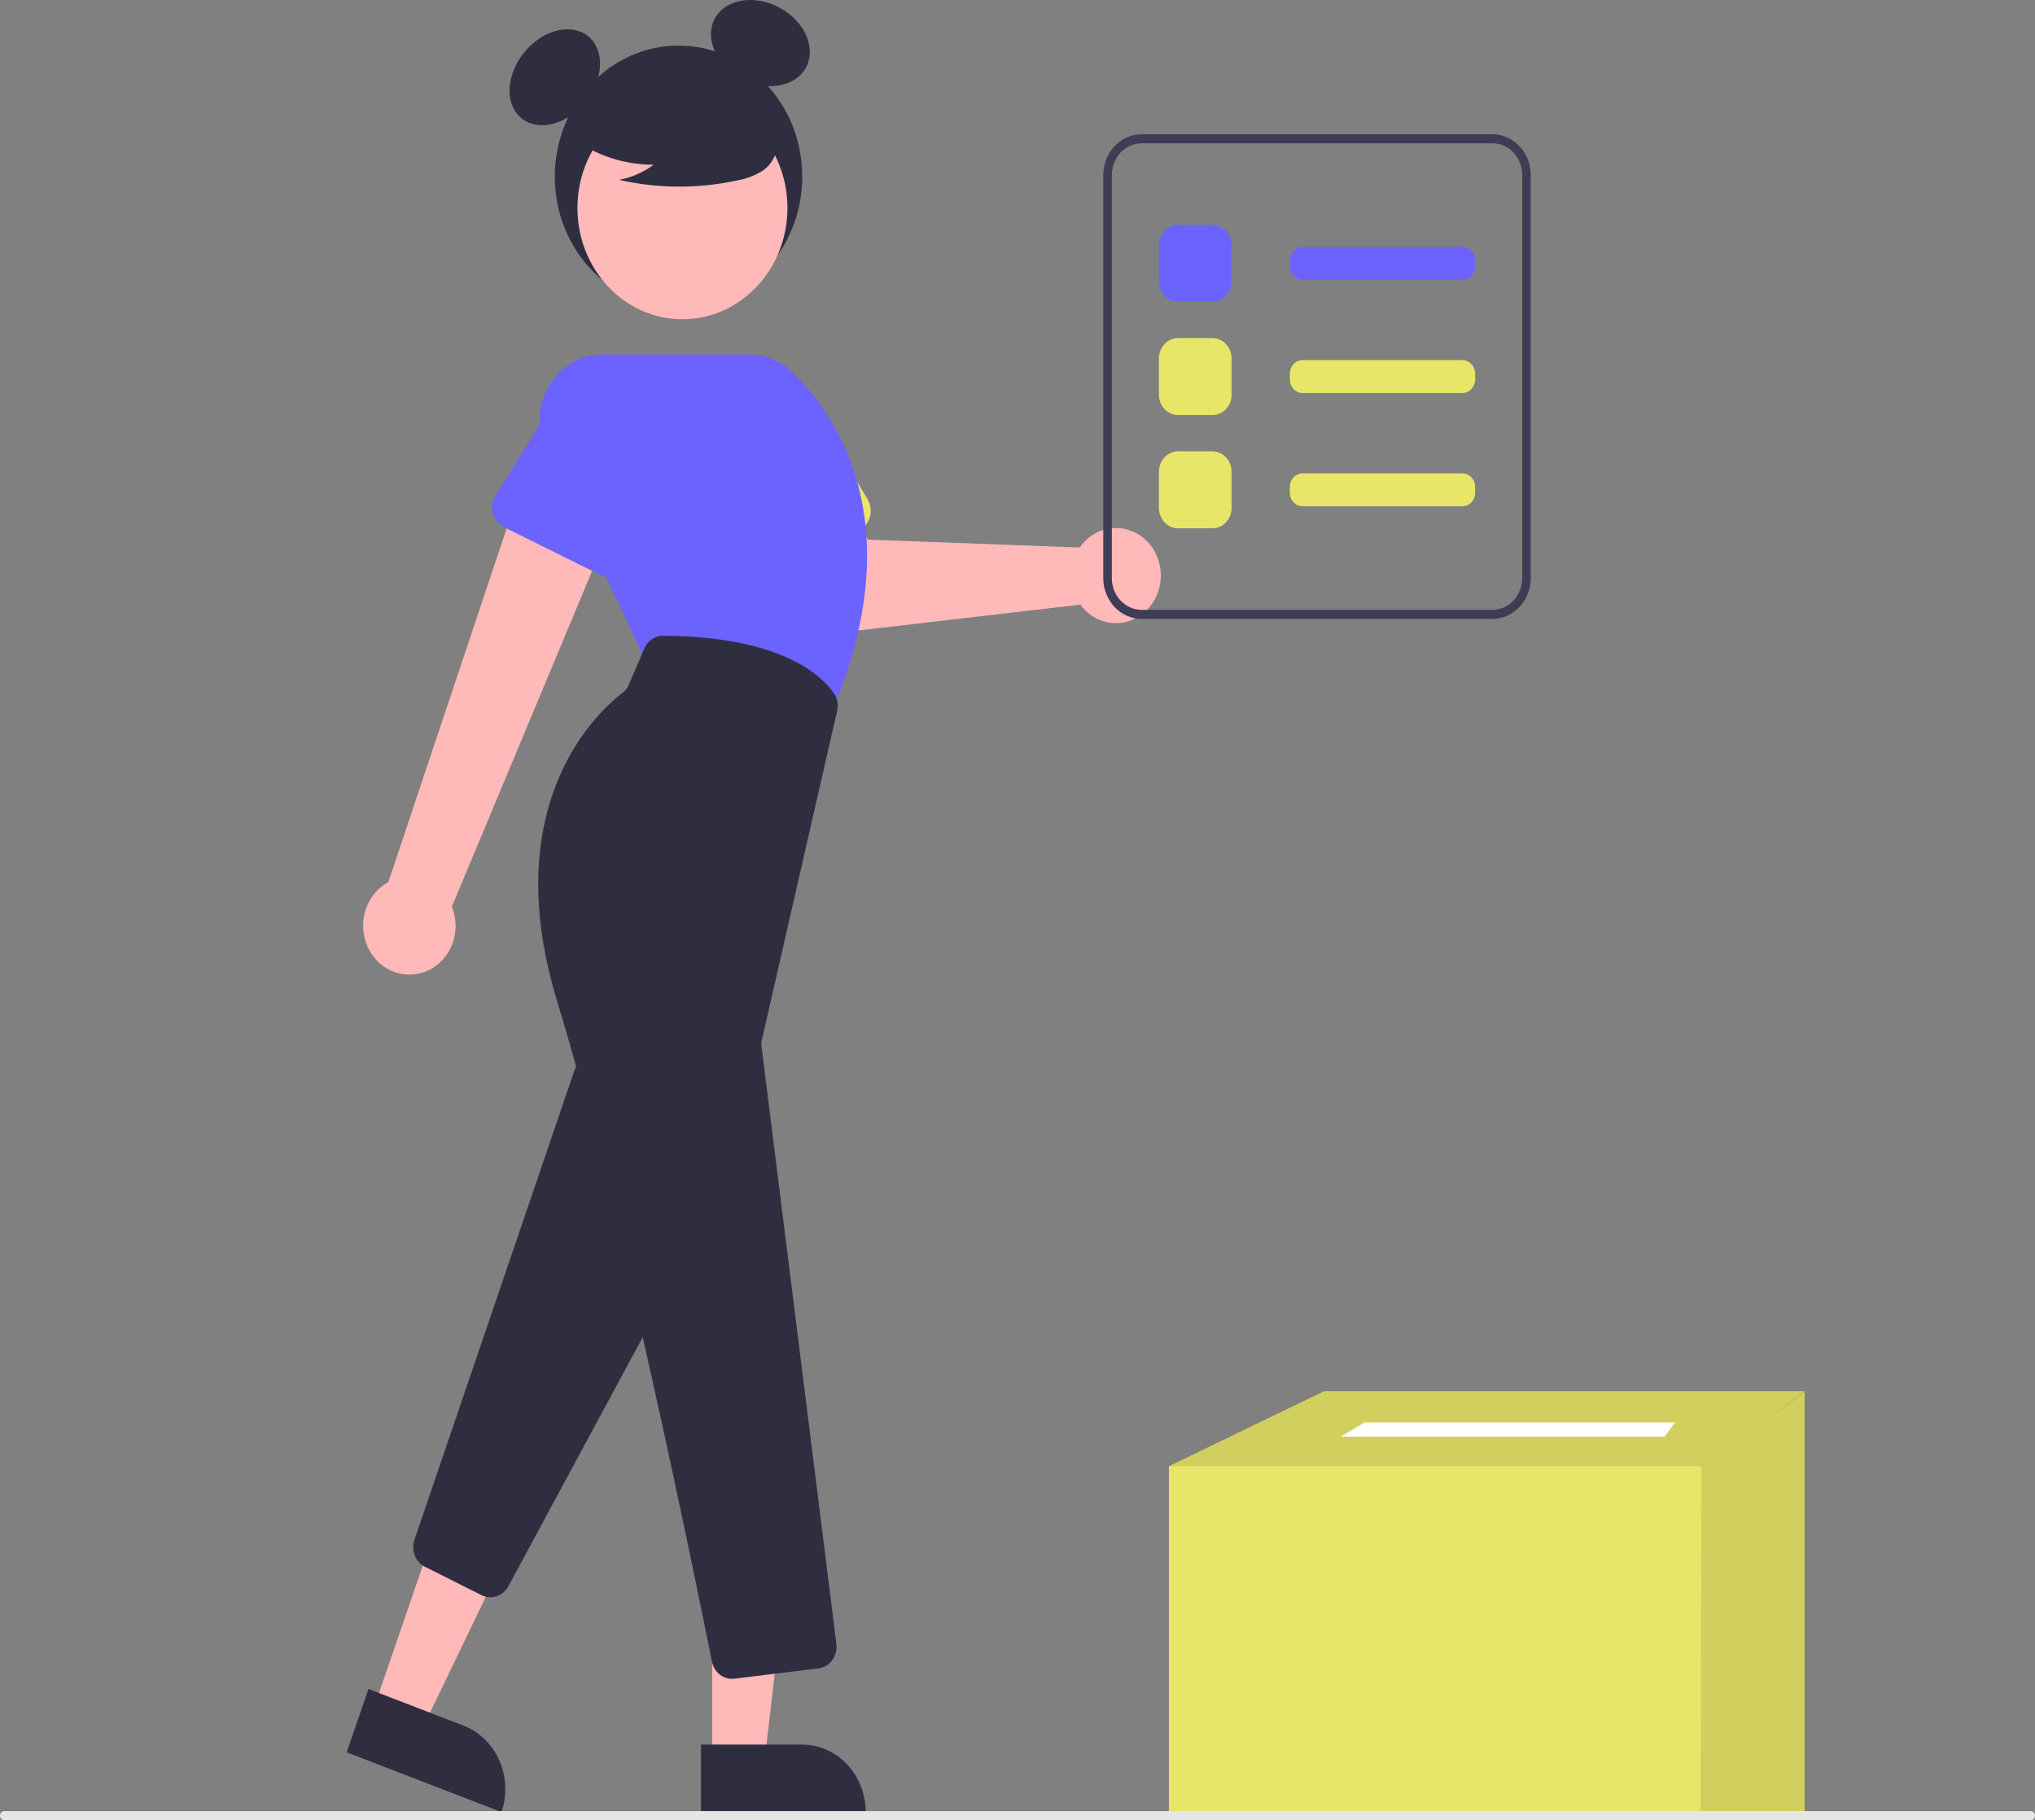 <svg width="398" height="356" viewBox="0 0 398 356" fill="none" xmlns="http://www.w3.org/2000/svg">
<rect x="0" y="0" width="398" height="356" fill="#808080" stroke="none"/>
<g clip-path="url(#clip0)">
<path d="M212.064 105.97C211.738 106.318 211.438 106.693 211.167 107.09L169.727 105.539L164.987 96.12L150.637 101.842L157.498 119.384C158.053 120.801 159.026 121.989 160.272 122.771C161.517 123.552 162.969 123.883 164.407 123.716L211.302 118.26C212.392 119.756 213.885 120.864 215.584 121.438C217.283 122.012 219.106 122.025 220.812 121.474C222.517 120.923 224.024 119.834 225.132 118.354C226.239 116.873 226.895 115.07 227.012 113.185C227.129 111.299 226.701 109.421 225.786 107.799C224.871 106.178 223.512 104.89 221.889 104.107C220.266 103.325 218.456 103.084 216.701 103.418C214.946 103.751 213.329 104.643 212.064 105.975V105.97Z" fill="#FFB9B9"/>
<path d="M132.703 60.199C146.067 60.199 156.9 48.719 156.9 34.558C156.9 20.397 146.067 8.917 132.703 8.917C119.339 8.917 108.505 20.397 108.505 34.558C108.505 48.719 119.339 60.199 132.703 60.199Z" fill="#2F2E41"/>
<path d="M113.815 20.733C117.725 16.59 118.518 10.712 115.585 7.604C112.652 4.497 107.105 5.336 103.195 9.48C99.285 13.623 98.492 19.501 101.425 22.609C104.358 25.717 109.905 24.877 113.815 20.733Z" fill="#2F2E41"/>
<path d="M157.923 12.591C159.552 8.549 156.751 3.407 151.665 1.105C146.58 -1.197 141.136 0.214 139.507 4.255C137.878 8.297 140.68 13.439 145.765 15.741C150.851 18.043 156.294 16.632 157.923 12.591Z" fill="#2F2E41"/>
<path d="M167.909 103.792L149.34 112.591C148.811 112.841 148.238 112.968 147.66 112.962C147.081 112.957 146.51 112.819 145.986 112.559C145.462 112.298 144.997 111.921 144.623 111.454C144.249 110.986 143.974 110.438 143.818 109.847L138.342 89.156C137.152 86.285 137.084 83.031 138.153 80.107C139.222 77.183 141.341 74.827 144.047 73.555C146.752 72.283 149.822 72.2 152.586 73.322C155.349 74.444 157.58 76.681 158.79 79.543L169.661 97.602C169.972 98.119 170.175 98.701 170.254 99.309C170.334 99.916 170.289 100.535 170.123 101.122C169.956 101.709 169.673 102.252 169.291 102.713C168.909 103.173 168.437 103.541 167.909 103.792H167.909Z" fill="#E8E668"/>
<path d="M82.149 190.364C83.428 190.049 84.626 189.441 85.66 188.582C86.693 187.723 87.536 186.635 88.13 185.394C88.723 184.153 89.052 182.789 89.095 181.398C89.137 180.007 88.891 178.623 88.374 177.344L121.486 98.072L102.544 93.016L75.952 172.528C73.981 173.591 72.448 175.383 71.641 177.564C70.834 179.745 70.81 182.164 71.574 184.363C72.338 186.561 73.837 188.386 75.785 189.492C77.734 190.598 79.999 190.908 82.149 190.364Z" fill="#FFB9B9"/>
<path d="M73.123 334.052L82.755 337.768L100.866 300.168L86.649 294.683L73.123 334.052Z" fill="#FFB9B9"/>
<path d="M98.075 354.413L67.802 342.733L72.06 330.339L90.637 337.506C93.739 338.703 96.265 341.157 97.66 344.327C99.055 347.498 99.204 351.126 98.075 354.413L98.075 354.413Z" fill="#2F2E41"/>
<path d="M95.906 312.414C95.315 312.414 94.731 312.275 94.197 312.007L83.127 306.451C82.22 306 81.505 305.205 81.123 304.223C80.74 303.241 80.719 302.142 81.063 301.145L112.304 209.472C112.563 208.712 113.02 208.046 113.621 207.551C114.223 207.056 114.945 206.752 115.703 206.674C116.461 206.595 117.225 206.747 117.905 207.11C118.585 207.473 119.154 208.034 119.546 208.726L136.07 237.908C136.438 238.558 136.635 239.301 136.643 240.059C136.651 240.817 136.468 241.563 136.113 242.221L99.418 310.268C99.062 310.921 98.55 311.464 97.934 311.841C97.317 312.217 96.618 312.415 95.906 312.414Z" fill="#2F2E41"/>
<path d="M133.47 62.44C144.812 62.44 154.006 52.698 154.006 40.679C154.006 28.661 144.812 18.918 133.47 18.918C122.128 18.918 112.934 28.661 112.934 40.679C112.934 52.698 122.128 62.44 133.47 62.44Z" fill="#FFB9B9"/>
<path d="M162.523 139.619L126.161 129.023L106.822 88.037C105.893 86.068 105.454 83.88 105.548 81.681C105.641 79.482 106.263 77.345 107.356 75.472C108.448 73.6 109.974 72.054 111.788 70.982C113.603 69.91 115.646 69.347 117.723 69.347H146.653C149.656 69.345 152.553 70.52 154.789 72.645C162.549 80.011 178.853 101.249 162.681 139.248L162.523 139.619Z" fill="#6C63FF"/>
<path d="M117.004 112.249L98.581 103.112C98.057 102.852 97.592 102.475 97.217 102.007C96.843 101.54 96.568 100.992 96.411 100.401C96.255 99.811 96.22 99.192 96.309 98.586C96.399 97.98 96.611 97.402 96.93 96.89L108.126 78.973C109.398 76.141 111.677 73.958 114.465 72.903C117.253 71.848 120.321 72.007 122.999 73.345C125.676 74.683 127.743 77.091 128.748 80.041C129.753 82.992 129.613 86.244 128.359 89.085L122.57 109.608C122.404 110.195 122.12 110.738 121.739 111.199C121.357 111.66 120.886 112.028 120.358 112.279C119.829 112.53 119.256 112.657 118.678 112.652C118.099 112.647 117.528 112.509 117.004 112.249H117.004Z" fill="#6C63FF"/>
<path d="M139.292 344.326H149.543L154.421 302.429L139.291 302.43L139.292 344.326Z" fill="#FFB9B9"/>
<path d="M169.314 354.411L137.097 354.413L137.096 341.223L156.866 341.222C160.167 341.222 163.333 342.611 165.667 345.085C168.002 347.558 169.313 350.913 169.314 354.411Z" fill="#2F2E41"/>
<path d="M143.164 328.361C142.242 328.362 141.348 328.027 140.632 327.411C139.917 326.795 139.424 325.937 139.236 324.981C136.289 310.27 120.986 234.918 109.042 196.104C96.889 156.615 117.586 138.628 121.858 135.423C122.313 135.083 122.674 134.62 122.905 134.083L126.009 126.848C126.331 126.101 126.849 125.468 127.501 125.024C128.153 124.58 128.911 124.344 129.686 124.344H129.711C152.98 124.491 160.802 132.263 163.085 135.598C163.422 136.095 163.652 136.663 163.761 137.264C163.87 137.865 163.854 138.483 163.715 139.077L148.993 203.44C148.901 203.839 148.881 204.253 148.932 204.66L163.579 321.524C163.65 322.085 163.614 322.656 163.474 323.203C163.334 323.75 163.092 324.262 162.764 324.709C162.435 325.156 162.026 325.529 161.56 325.807C161.093 326.084 160.58 326.261 160.049 326.326L143.636 328.332C143.479 328.351 143.322 328.361 143.164 328.361Z" fill="#2F2E41"/>
<path d="M111.891 26.992C116.584 30.419 122.154 32.243 127.854 32.219C125.821 33.713 123.506 34.722 121.07 35.176C128.647 36.899 136.479 36.946 144.075 35.313C145.763 35.026 147.392 34.434 148.891 33.561C149.638 33.119 150.288 32.515 150.8 31.79C151.312 31.064 151.675 30.232 151.864 29.348C152.368 26.293 150.121 23.517 147.787 21.646C144.212 18.825 140.09 16.882 135.719 15.957C131.348 15.031 126.838 15.146 122.515 16.295C119.692 17.068 116.864 18.374 115.03 20.777C113.197 23.179 112.653 26.883 114.4 29.356L111.891 26.992Z" fill="#2F2E41"/>
<path d="M352.946 272.105V355.152L332.616 354.529H228.608V286.779L258.956 272.105H352.946Z" fill="#E8E668"/>
<path opacity="0.1" d="M352.946 272.105V272.364L345.647 277.54L332.616 286.779H228.608L258.956 272.105H352.946Z" fill="black"/>
<path opacity="0.1" d="M352.946 272.105V355.152L332.616 354.529L332.763 286.622L345.647 277.54L352.828 272.105H352.946Z" fill="black"/>
<path d="M325.544 281.003H262.197L266.911 278.193H327.607L325.544 281.003Z" fill="white"/>
<path d="M397.164 356H0.836C0.614 356 0.402 355.907 0.245 355.74C0.088 355.574 0 355.349 0 355.114C0 354.879 0.088 354.654 0.245 354.487C0.402 354.321 0.614 354.228 0.836 354.228H397.164C397.386 354.228 397.598 354.321 397.755 354.487C397.912 354.654 398 354.879 398 355.114C398 355.349 397.912 355.574 397.755 355.74C397.598 355.907 397.386 356 397.164 356Z" fill="#E6E6E6"/>
<path d="M291.861 121.056H223.297C221.302 121.053 219.39 120.212 217.979 118.717C216.568 117.222 215.775 115.196 215.772 113.082V34.227C215.775 32.113 216.568 30.087 217.979 28.592C219.39 27.097 221.302 26.256 223.297 26.253H291.861C293.856 26.256 295.768 27.097 297.179 28.592C298.59 30.087 299.383 32.113 299.386 34.227V113.082C299.383 115.196 298.59 117.222 297.179 118.717C295.768 120.212 293.856 121.053 291.861 121.056ZM223.297 28.025C221.746 28.027 220.258 28.681 219.161 29.844C218.063 31.007 217.446 32.583 217.445 34.227V113.082C217.446 114.726 218.063 116.302 219.161 117.465C220.258 118.628 221.746 119.282 223.297 119.284H291.861C293.412 119.282 294.9 118.628 295.997 117.465C297.095 116.302 297.712 114.726 297.713 113.082V34.227C297.712 32.583 297.095 31.007 295.997 29.844C294.9 28.681 293.412 28.027 291.861 28.025H223.297Z" fill="#3F3D56"/>
<path d="M237.106 59.035H230.417C229.42 59.034 228.463 58.614 227.758 57.866C227.052 57.119 226.656 56.105 226.655 55.048V47.961C226.656 46.903 227.052 45.89 227.758 45.142C228.463 44.395 229.42 43.975 230.417 43.973H237.106C238.104 43.975 239.06 44.395 239.766 45.142C240.471 45.89 240.868 46.903 240.869 47.961V55.048C240.868 56.105 240.471 57.119 239.766 57.866C239.06 58.614 238.104 59.034 237.106 59.035Z" fill="#6C63FF"/>
<path d="M237.106 81.186H230.417C229.42 81.184 228.463 80.764 227.758 80.016C227.052 79.269 226.656 78.256 226.655 77.198V70.111C226.656 69.053 227.052 68.04 227.758 67.293C228.463 66.545 229.42 66.125 230.417 66.124H237.106C238.104 66.125 239.06 66.545 239.766 67.293C240.471 68.04 240.868 69.053 240.869 70.111V77.198C240.868 78.256 240.471 79.269 239.766 80.016C239.06 80.764 238.104 81.184 237.106 81.186Z" fill="#E8E668"/>
<path d="M285.995 54.727H254.766C254.101 54.726 253.463 54.446 252.993 53.947C252.523 53.449 252.258 52.773 252.258 52.069V50.94C252.258 50.235 252.523 49.56 252.993 49.062C253.463 48.563 254.101 48.283 254.766 48.282H285.995C286.66 48.283 287.298 48.563 287.768 49.062C288.238 49.56 288.503 50.235 288.503 50.94V52.069C288.503 52.773 288.238 53.449 287.768 53.947C287.298 54.446 286.66 54.726 285.995 54.727Z" fill="#6C63FF"/>
<path d="M285.995 76.877H254.766C254.101 76.876 253.463 76.596 252.993 76.097C252.523 75.599 252.258 74.924 252.258 74.219V73.09C252.258 72.385 252.523 71.71 252.993 71.212C253.463 70.713 254.101 70.433 254.766 70.432H285.995C286.66 70.433 287.298 70.713 287.768 71.212C288.238 71.71 288.503 72.385 288.503 73.09V74.219C288.503 74.924 288.238 75.599 287.768 76.097C287.298 76.596 286.66 76.876 285.995 76.877Z" fill="#E8E668"/>
<path d="M237.106 103.336H230.417C229.42 103.334 228.463 102.914 227.758 102.167C227.052 101.419 226.656 100.406 226.655 99.349V92.261C226.656 91.204 227.052 90.19 227.758 89.443C228.463 88.695 229.42 88.275 230.417 88.274H237.106C238.104 88.275 239.06 88.695 239.766 89.443C240.471 90.19 240.868 91.204 240.869 92.261V99.349C240.868 100.406 240.471 101.419 239.766 102.167C239.06 102.914 238.104 103.334 237.106 103.336Z" fill="#E8E668"/>
<path d="M285.995 99.027H254.766C254.101 99.026 253.463 98.746 252.993 98.248C252.523 97.749 252.258 97.074 252.258 96.369V95.24C252.258 94.535 252.523 93.86 252.993 93.362C253.463 92.863 254.101 92.583 254.766 92.582H285.995C286.66 92.583 287.298 92.863 287.768 93.362C288.238 93.86 288.503 94.535 288.503 95.24V96.369C288.503 97.074 288.238 97.749 287.768 98.248C287.298 98.746 286.66 99.026 285.995 99.027Z" fill="#E8E668"/>
</g>
<defs>
<clipPath id="clip0">
<rect width="398" height="356" fill="white"/>
</clipPath>
</defs>
</svg>
